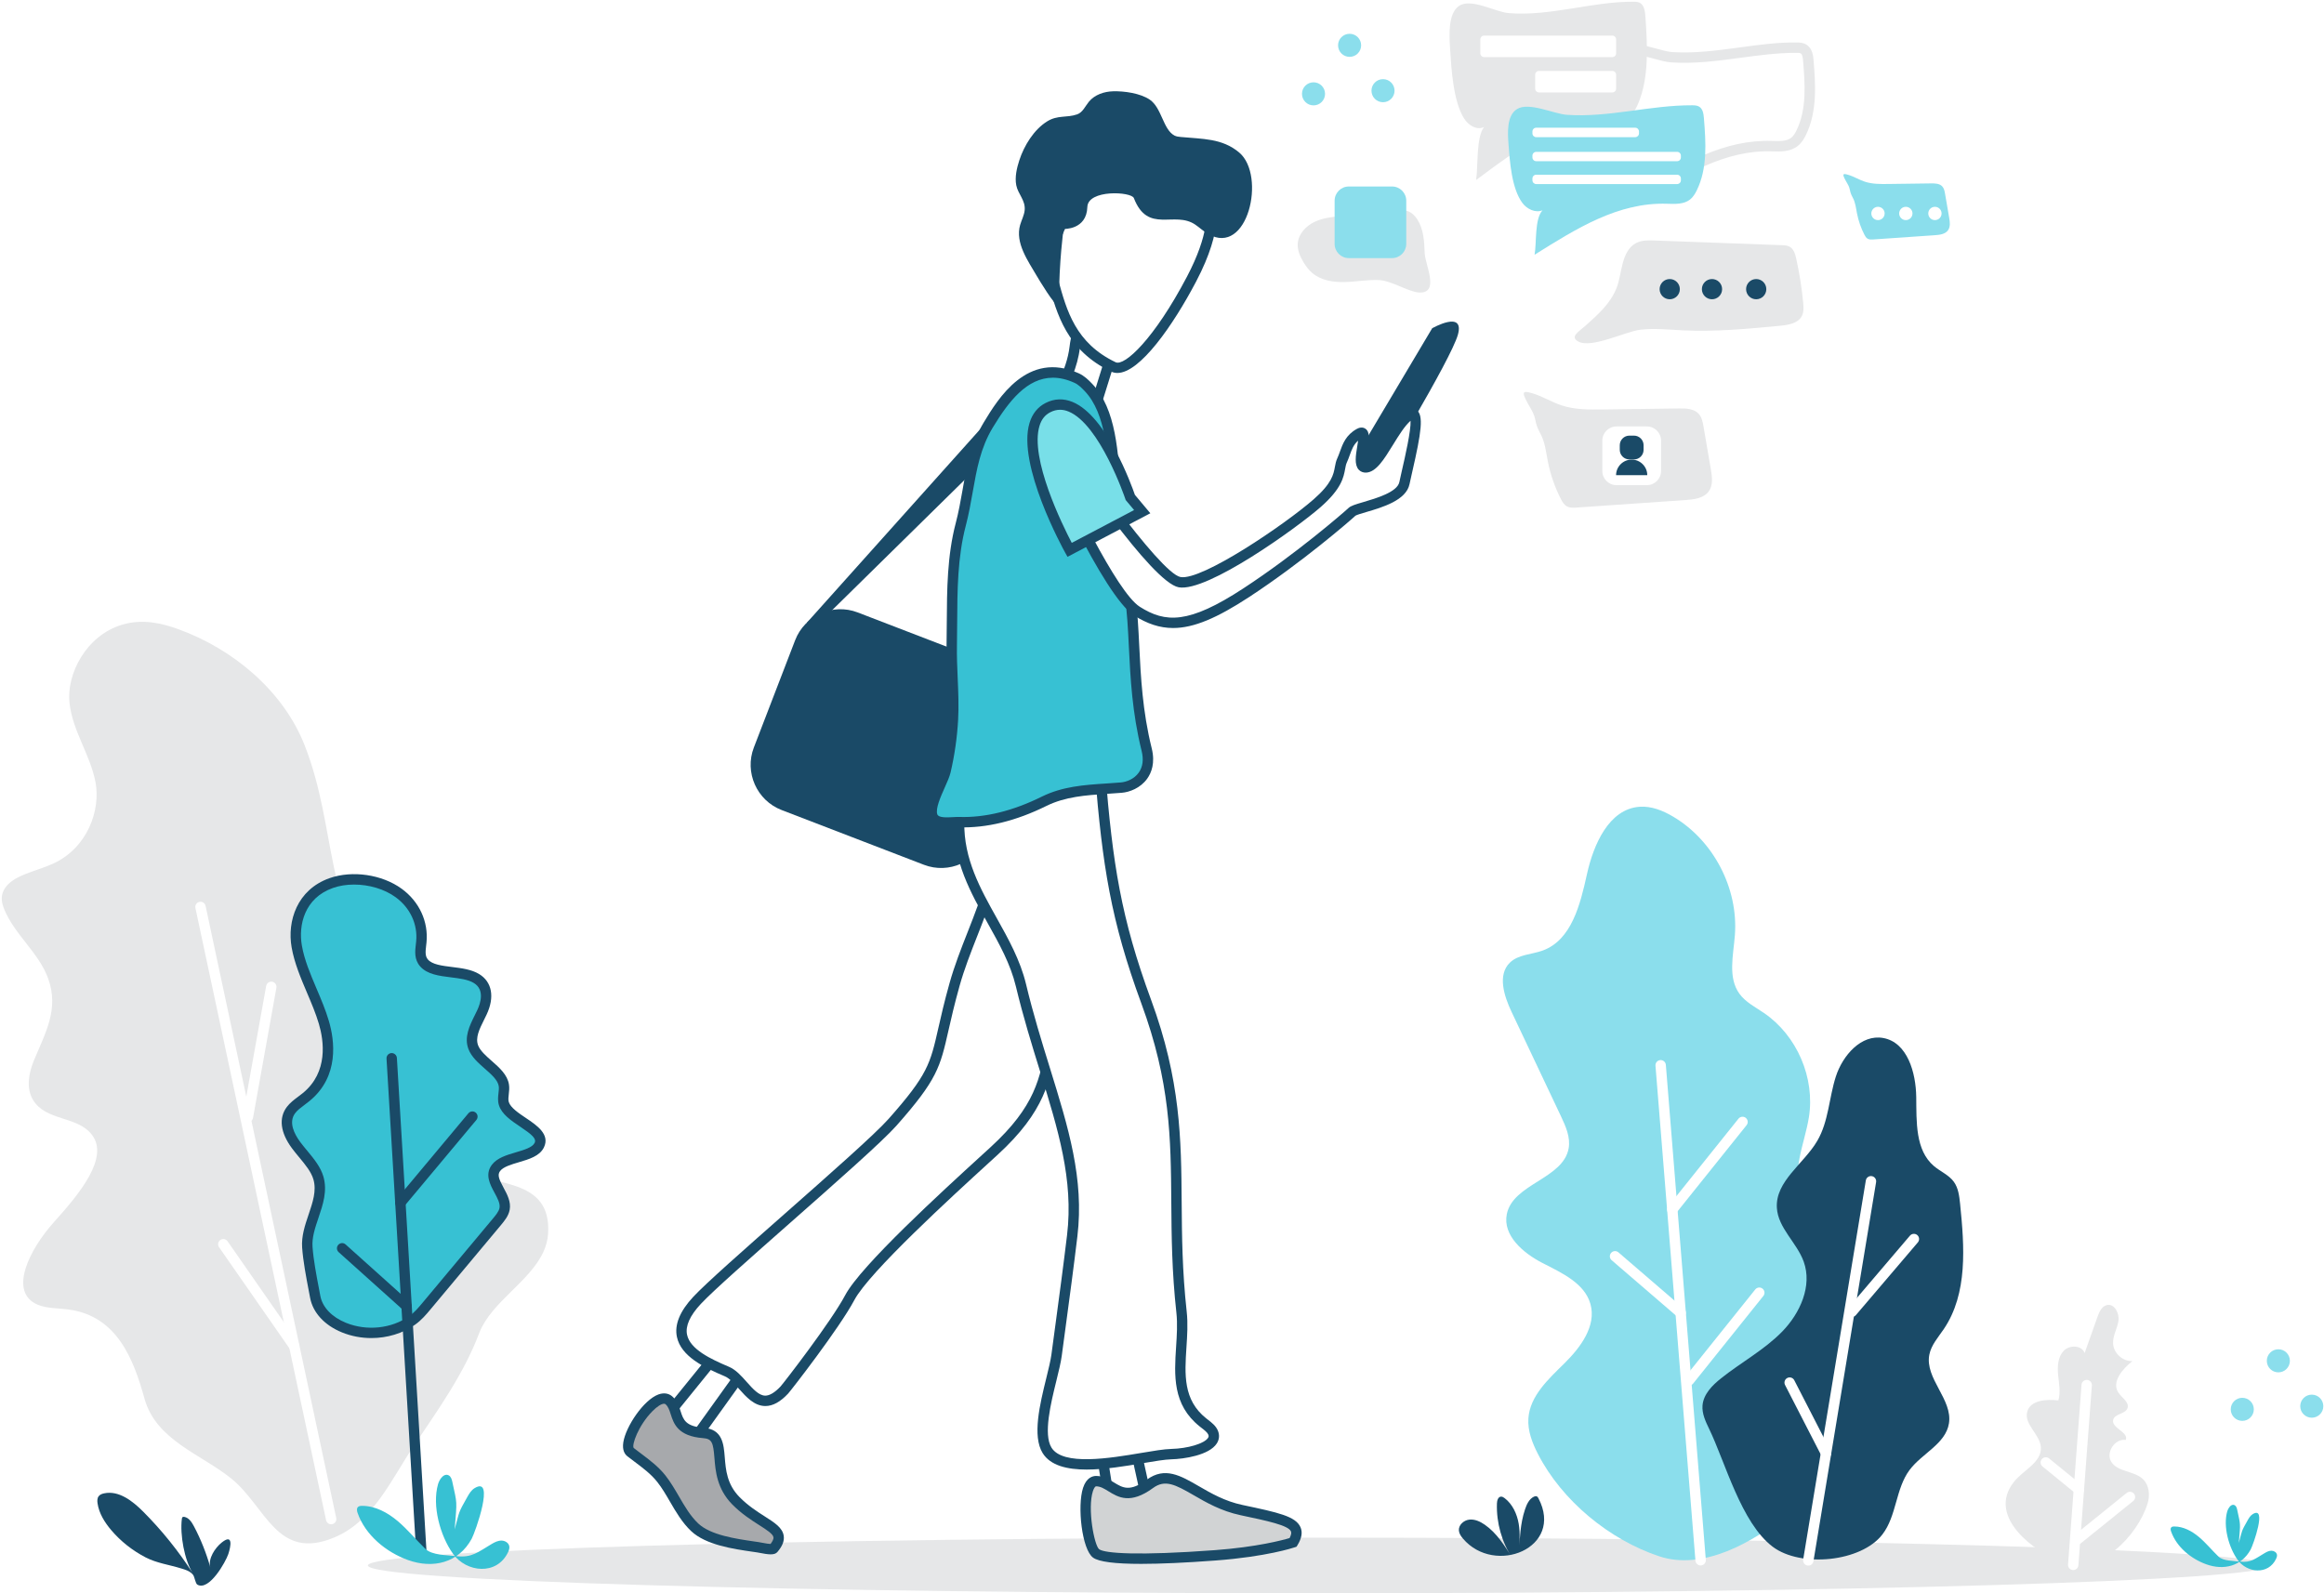 <svg width="1257" height="862" viewBox="0 0 1257 862" fill="none" xmlns="http://www.w3.org/2000/svg">
<rect x="0" y="0" width="1257" height="862" fill="#808080" stroke="none"/>
<g clip-path="url(#clip0_16_2682)">
<rect width="1257" height="862" fill="white"/>
<path d="M713.36 861.95C997.439 861.95 1227.73 855.212 1227.73 846.9C1227.73 838.588 997.439 831.85 713.36 831.85C429.281 831.85 198.99 838.588 198.99 846.9C198.99 855.212 429.281 861.95 713.36 861.95Z" fill="#E6E7E8"/>
<path d="M294.03 677C295.36 674.02 296.23 670.86 296.45 667.47C298.48 636.73 266.27 641.72 247.2 632.76C229.39 624.39 228.64 604.98 227.37 587.86C225.68 564.94 224.15 548.71 208.36 530.39C174.65 491.27 182.6 448.54 164.74 403.11C153.2 373.76 126.02 351.01 96.19 340.29C87.35 337.11 77.06 334.71 66.22 337.91C46.51 343.72 35.93 364.77 37.58 380.16C39.23 395.54 48.75 408.07 51.64 423.07C54.53 438.07 47.48 458.75 28.48 467.33C18.95 471.63 6.09 473.56 2 481.66C0.17 485.28 1.04 488.86 2.32 491.97C7.98 505.77 21.11 515.49 26.1 529.52C31.98 546.06 24.56 558.66 18.31 573.78C15.51 580.57 14.07 588.7 17.84 595.01C24.8 606.64 41.78 603.54 49.74 613.93C59.21 626.3 42.9 645.91 29.32 660.99C15.74 676.07 4.44 698.96 20.28 705.79C25.21 707.92 31.67 707.67 37.46 708.49C63.48 712.15 72.33 735.63 78.15 756.63C84.43 779.27 108.8 786.64 125.27 800.03C143.84 815.12 149.77 844.72 180.79 831.76C202.03 822.89 211.69 800.27 223.72 782.33C236.9 762.67 250.93 743.24 259.3 720.91C265.82 704.31 286.8 693.21 294.03 677Z" fill="#E6E7E8"/>
<path d="M172.23 637.35C170.36 630.84 164.51 625.39 160.16 619.53C155.82 613.68 152.99 606.35 157.38 600.52C159.43 597.81 162.79 595.78 165.62 593.46C178.54 582.87 179.26 566.96 175.17 553.1C171.08 539.24 162.95 526.05 160.49 511.98C158.22 498.95 162.92 483.46 179.12 477.72C191.01 473.51 206.21 476.25 215.58 483.05C224.95 489.86 228.84 500 227.87 509.62C227.48 513.47 226.49 517.68 229.35 520.93C234.99 527.36 249.69 524.45 257.71 529.35C264.57 533.54 263.57 541.42 260.68 547.6C257.79 553.77 253.57 560.24 255.97 566.53C258.94 574.29 271.26 579.14 272.5 587.15C273.01 590.43 271.51 593.8 272.5 597.02C275.27 606.09 295.95 610.81 291.63 619.56C288.28 626.35 272.95 625.52 268.22 631.86C263.19 638.59 274.3 646.37 272.91 653.97C272.44 656.56 270.53 658.87 268.67 661.1C256 676.27 243.32 691.43 230.65 706.6C228.36 709.34 226.03 712.12 222.87 714.35C203.41 728.1 173.78 719.25 170.47 701.59C168.89 693.18 166.82 683.25 166.2 674.74C165.31 662.12 175.82 649.86 172.23 637.35Z" fill="#37C1D3"/>
<path fill-rule="evenodd" clip-rule="evenodd" d="M185.03 720.84C190.06 722.88 195.48 723.88 200.87 723.88C209.35 723.88 217.77 721.41 224.5 716.64C227.98 714.18 230.55 711.11 232.81 708.4L270.83 662.9L270.889 662.829C272.855 660.467 275.076 657.797 275.68 654.47C276.467 650.145 274.295 646.118 272.38 642.568L272.36 642.53C269.91 637.99 268.92 635.62 270.48 633.54C272.186 631.256 276.479 629.986 280.63 628.759L280.66 628.75L280.661 628.75C286.181 627.12 291.87 625.44 294.16 620.81C297.67 613.71 290.37 608.8 284.5 604.86C280.58 602.23 276.13 599.24 275.2 596.2C274.833 595 274.997 593.584 275.185 591.961L275.19 591.92L275.196 591.866C275.375 590.309 275.577 588.549 275.29 586.72C274.46 581.42 270.14 577.62 265.95 573.94L265.913 573.908C262.865 571.228 259.725 568.468 258.6 565.53C257.01 561.37 259.33 556.69 261.8 551.74C262.29 550.76 262.77 549.78 263.23 548.81C267.64 539.38 266.13 531.21 259.18 526.97C255.045 524.443 249.712 523.782 244.558 523.142L244.54 523.14L244.529 523.139C239.033 522.459 233.848 521.818 231.47 519.1C229.93 517.34 230.07 515.05 230.5 511.49L230.68 509.92C231.81 498.62 226.79 487.73 217.24 480.79C206.6 473.06 190.54 470.72 178.2 475.09C160.63 481.31 155.26 498.35 157.73 512.48C159.22 520.99 162.7 529.19 166.07 537.11C168.41 542.6 170.82 548.28 172.48 553.91C175.18 563.02 177.63 580 163.85 591.3C163.162 591.866 162.436 592.409 161.705 592.956C161.597 593.037 161.488 593.119 161.38 593.2L161.263 593.288C159.079 594.931 156.82 596.629 155.16 598.83C150.65 604.8 151.63 612.74 157.92 621.21C159.14 622.85 160.47 624.47 161.81 626.08L161.821 626.093C165.177 630.138 168.351 633.965 169.54 638.12C171.268 644.162 169.166 650.383 166.939 656.974L166.93 657C164.98 662.76 162.97 668.71 163.42 674.94C163.96 682.35 165.57 690.81 167 698.27L167.73 702.1C169.24 710.16 175.55 716.99 185.03 720.84ZM180.07 480.38C183.58 479.14 187.5 478.54 191.51 478.54C199.53 478.54 207.88 480.93 213.94 485.35C221.86 491.1 226.02 500.07 225.09 509.36L224.92 510.83L224.915 510.875C224.486 514.527 223.953 519.055 227.25 522.81C231.05 527.14 237.56 527.95 243.86 528.73C248.43 529.29 253.16 529.88 256.27 531.78C262.19 535.4 259.99 542.52 258.16 546.44C257.73 547.37 257.26 548.31 256.79 549.25L256.787 549.256C254.028 554.804 250.901 561.092 253.38 567.56C255.007 571.792 258.685 575.027 262.249 578.161L262.27 578.18C265.86 581.33 269.25 584.31 269.76 587.6C269.93 588.69 269.79 589.95 269.63 591.28C269.4 593.27 269.14 595.52 269.85 597.86C271.37 602.81 276.46 606.23 281.39 609.54C287.8 613.85 290.3 616.02 289.15 618.33C287.96 620.76 283.46 622.09 279.11 623.37L279.109 623.37C274.059 624.86 268.84 626.4 266.01 630.19C262.13 635.37 265.08 640.83 267.45 645.21L267.455 645.219C269.083 648.236 270.62 651.082 270.18 653.47C269.84 655.369 268.092 657.457 266.553 659.297L266.55 659.3L228.53 704.8L228.493 704.845C226.354 707.401 224.153 710.032 221.28 712.06C211.77 718.78 198.37 720.19 187.15 715.64C179.47 712.53 174.41 707.22 173.26 701.07L172.53 697.22L172.464 696.873C171.09 689.649 169.542 681.508 169.04 674.54C168.67 669.44 170.41 664.28 172.26 658.81L172.263 658.8C174.672 651.673 177.159 644.316 174.94 636.58C173.433 631.3 169.735 626.838 166.161 622.526L166.14 622.5C164.86 620.97 163.59 619.43 162.43 617.87C159.12 613.42 155.96 607.1 159.64 602.22C160.839 600.611 162.728 599.202 164.736 597.703L164.74 597.7C165.65 597.02 166.55 596.34 167.41 595.64C183.7 582.29 180.95 562.76 177.87 552.31C176.12 546.37 173.64 540.54 171.24 534.9L171.205 534.817C167.828 526.868 164.635 519.353 163.27 511.5C161.36 500.57 164.61 485.85 180.07 480.38Z" fill="#1A4A67"/>
<path d="M227.95 843.49C226.48 843.49 225.24 842.34 225.15 840.85L209.06 572.68C208.97 571.13 210.15 569.8 211.7 569.71C213.19 569.61 214.58 570.79 214.67 572.35L230.76 840.52C230.85 842.07 229.67 843.4 228.12 843.49C228.06 843.49 228.01 843.49 227.95 843.49Z" fill="#1A4A67"/>
<path d="M216.55 653.49C215.91 653.49 215.27 653.28 214.75 652.84C213.56 651.84 213.4 650.07 214.4 648.88L253.35 602.27C254.35 601.08 256.13 600.92 257.31 601.92C258.5 602.92 258.66 604.69 257.66 605.88L218.71 652.49C218.15 653.14 217.35 653.49 216.55 653.49Z" fill="#1A4A67"/>
<path d="M219.91 709.41C219.24 709.41 218.57 709.17 218.03 708.69L183.18 677.41C182.02 676.37 181.93 674.6 182.96 673.44C184 672.28 185.78 672.19 186.93 673.23L221.78 704.51C222.94 705.55 223.03 707.32 222 708.48C221.44 709.09 220.68 709.41 219.91 709.41Z" fill="#1A4A67"/>
<path d="M179.11 824.62C177.81 824.62 176.65 823.72 176.37 822.4L105.7 491.24C105.37 489.72 106.34 488.23 107.86 487.9C109.38 487.57 110.87 488.54 111.19 490.06L181.86 821.22C182.19 822.74 181.22 824.23 179.7 824.56C179.5 824.6 179.31 824.62 179.11 824.62Z" fill="white"/>
<path d="M134.1 607.06C133.94 607.06 133.77 607.05 133.6 607.02C132.07 606.75 131.06 605.29 131.33 603.76L143.97 533.37C144.25 531.84 145.71 530.83 147.23 531.1C148.76 531.37 149.77 532.83 149.5 534.36L136.86 604.75C136.61 606.11 135.43 607.06 134.1 607.06Z" fill="white"/>
<path d="M159.16 731.1C158.27 731.1 157.4 730.68 156.85 729.89L118.48 674.73C117.59 673.46 117.91 671.7 119.18 670.82C120.46 669.93 122.21 670.25 123.09 671.52L161.46 726.68C162.35 727.95 162.03 729.71 160.76 730.59C160.27 730.94 159.71 731.1 159.16 731.1Z" fill="white"/>
<path d="M60.13 827.75C56.59 823.56 53.55 818.72 52.76 813.3C52.57 811.99 52.55 810.54 53.34 809.48C54.02 808.56 55.18 808.12 56.3 807.89C64.24 806.19 71.69 812.01 77.43 817.76C87.56 827.92 96.6 839.16 104.35 851.23C99.71 844.01 97.27 830.16 98.37 821.67C98.41 821.34 98.48 820.97 98.74 820.76C99.01 820.54 99.39 820.56 99.72 820.62C102.16 821.09 103.7 823.46 104.87 825.66C108.49 832.46 111.65 840.32 113.75 847.95C112.43 843.16 116.34 837.39 119.88 834.53C126.22 829.43 124.87 836.55 123.49 840.73C122.14 844.83 113.18 860.89 106.79 857.3C105.62 856.64 105.33 853.06 104.37 851.9C102.7 849.9 100.37 849.24 97.97 848.5C91.53 846.5 84.82 845.67 78.75 842.53C71.68 838.85 65.28 833.84 60.13 827.75Z" fill="#1A4A67"/>
<path d="M241.55 797.84C241.93 797.85 242.31 797.95 242.7 798.16C243.92 798.82 244.37 800.32 244.66 801.68C247.31 814.11 247.24 811.06 245.92 827.37C248.7 817.19 247.6 818.97 252.8 809.78C253.81 807.99 254.93 806.16 256.68 805.09C268.03 798.14 257.04 828.93 255.12 832.46C248 845.56 234.15 848.8 220.71 843.98C208.92 839.75 197.66 830.57 193.44 818.56C193.06 817.48 192.78 816.12 193.59 815.3C194.15 814.74 195.02 814.66 195.81 814.65C202.93 814.64 209.6 818.26 215.05 822.84C220.49 827.43 225 833.01 230.12 837.95C233.75 841.45 241.76 841.25 246.76 841.85C255.27 842.88 258.63 839.58 266.02 835.23C267.63 834.28 269.39 833.42 271.26 833.44C273.13 833.46 275.11 834.63 275.46 836.47C275.67 837.56 275.29 838.68 274.81 839.69C268.76 852.47 252.27 850.75 245 840.55C238.07 830.82 233.6 814.62 236.92 802.95C237.6 800.59 239.46 797.79 241.55 797.84Z" fill="#37C1D3"/>
<path d="M831.84 786.59C828.77 780.61 826.22 774.06 826.67 767.35C827.49 755.16 837.58 746.01 846.28 737.43C854.98 728.85 863.53 717.25 860.24 705.48C857.08 694.17 844.75 688.65 834.31 683.28C823.86 677.92 812.7 668.37 815 656.86C818.3 640.37 845.5 637.8 848.45 621.24C849.52 615.25 846.84 609.29 844.24 603.78C835.35 584.99 826.46 566.2 817.57 547.41C813.5 538.81 809.85 527.42 816.66 520.78C821.25 516.31 828.46 516.41 834.47 514.21C850.07 508.49 854.75 489.23 858.33 473C861.91 456.78 870.25 437.65 886.82 436.45C893.2 435.99 899.44 438.52 904.95 441.78C926.8 454.71 940.28 480.59 938.36 505.91C937.54 516.75 934.44 528.85 940.84 537.64C944.17 542.21 949.45 544.84 954.11 548.03C971.95 560.22 981.81 583.13 978.39 604.46C976.06 619.02 968.3 634.52 975.14 647.58C982.8 662.19 1004.73 664.68 1012 679.48C1017.99 691.66 1011.18 706.14 1003.32 717.21C995.46 728.28 985.95 739.77 986.29 753.34C986.46 760.36 989.34 767.04 990.1 774.02C992.05 791.82 980.1 808.31 966.23 819.64C948.32 834.28 921.15 849.81 897.51 841.97C870.45 833 844.83 811.87 831.84 786.59Z" fill="#8BDEEC"/>
<path d="M919.83 846.89C918.38 846.89 917.15 845.78 917.03 844.31L895.41 576.53C895.29 574.98 896.44 573.63 897.99 573.5C899.55 573.39 900.9 574.53 901.02 576.07L922.64 843.85C922.76 845.4 921.61 846.75 920.06 846.88C919.99 846.89 919.91 846.89 919.83 846.89Z" fill="white"/>
<path d="M904.52 657.17C903.9 657.17 903.28 656.97 902.76 656.55C901.55 655.58 901.35 653.81 902.32 652.6L940.3 605.2C941.27 603.99 943.05 603.79 944.25 604.76C945.46 605.73 945.66 607.5 944.69 608.71L906.71 656.11C906.16 656.81 905.34 657.17 904.52 657.17Z" fill="white"/>
<path d="M913.59 749.56C912.97 749.56 912.35 749.36 911.83 748.94C910.62 747.97 910.42 746.2 911.39 744.99L949.37 697.59C950.34 696.38 952.12 696.18 953.32 697.15C954.53 698.12 954.73 699.89 953.76 701.1L915.78 748.5C915.23 749.2 914.41 749.56 913.59 749.56Z" fill="white"/>
<path d="M909.03 713C908.38 713 907.73 712.78 907.2 712.32L871.71 681.77C870.53 680.76 870.4 678.98 871.41 677.81C872.42 676.63 874.19 676.5 875.37 677.51L910.86 708.06C912.04 709.07 912.17 710.85 911.16 712.02C910.6 712.67 909.82 713 909.03 713Z" fill="white"/>
<path d="M924.36 772.84C922.46 768.9 920.51 764.73 920.85 760.37C921.33 754.28 926.1 749.47 930.88 745.66C941.75 736.99 954.26 730.31 963.97 720.35C973.68 710.39 980.3 695.63 975.59 682.55C971.88 672.25 961.74 664.4 961.07 653.47C960.17 639 975.69 629.63 982.98 617.1C989.05 606.67 989.27 593.94 992.95 582.45C996.63 570.96 1006.73 559.39 1018.6 561.55C1031.66 563.92 1036.29 580.25 1036.45 593.53C1036.61 606.81 1035.89 622.23 1046.01 630.82C1049.51 633.79 1054.07 635.62 1056.78 639.33C1059.24 642.71 1059.74 647.09 1060.17 651.25C1062.53 674.41 1064.39 699.74 1051.35 719.02C1048.37 723.43 1044.58 727.59 1043.54 732.82C1040.98 745.75 1056.23 757.05 1054.14 770.07C1052.36 781.11 1039.58 786.26 1032.87 795.21C1025.25 805.37 1025.9 820.02 1018.17 830.09C1006.65 845.1 973.94 848.16 958.84 836.79C941.74 823.89 933.25 791.23 924.36 772.84Z" fill="#1A4A67"/>
<path d="M978.08 846.97C977.93 846.97 977.77 846.96 977.62 846.93C976.09 846.68 975.05 845.23 975.3 843.7L1009.19 638.59C1009.44 637.05 1010.91 636.02 1012.42 636.28C1013.95 636.53 1014.99 637.98 1014.74 639.51L980.85 844.62C980.63 846 979.43 846.97 978.08 846.97Z" fill="white"/>
<path d="M1001.68 712.44C1001.03 712.44 1000.38 712.22 999.86 711.77C998.68 710.76 998.54 708.99 999.54 707.81L1033.05 668.48C1034.06 667.3 1035.84 667.16 1037.01 668.16C1038.19 669.17 1038.33 670.94 1037.33 672.12L1003.82 711.45C1003.26 712.11 1002.47 712.44 1001.68 712.44Z" fill="white"/>
<path d="M987.65 789.05C986.63 789.05 985.64 788.49 985.15 787.52L965.49 749.26C964.78 747.88 965.33 746.19 966.7 745.48C968.08 744.77 969.78 745.31 970.48 746.69L990.14 784.95C990.85 786.33 990.3 788.02 988.93 788.73C988.52 788.95 988.08 789.05 987.65 789.05Z" fill="white"/>
<path d="M1089.2 801.79C1094.28 795.3 1104.4 791.17 1103.86 782.95C1103.4 775.97 1094.75 770.66 1096.45 763.87C1098.05 757.48 1106.78 756.84 1113.33 757.61C1114.62 753.19 1113.65 748.49 1113.2 743.91C1112.75 739.33 1113.01 734.23 1116.14 730.85C1119.27 727.47 1126.07 727.65 1127.53 732.01C1129.85 725.46 1132.17 718.92 1134.5 712.37C1135.45 709.68 1136.84 706.6 1139.63 706.02C1143.7 705.17 1146.45 710.53 1145.81 714.64C1145.17 718.75 1142.76 722.56 1142.91 726.72C1143.1 732 1148.13 736.6 1153.41 736.33C1147.98 740.56 1141.98 747.63 1145.77 753.37C1147.68 756.26 1151.94 758.66 1150.68 761.88C1149.43 765.09 1143.66 764.8 1142.95 768.18C1141.99 772.68 1151.56 774.77 1149.76 779.01C1143.86 778.08 1138.76 785.91 1142 790.93C1145.56 796.45 1154.29 795.63 1159.05 800.17C1162.46 803.43 1162.99 808.85 1161.59 813.35C1156.09 831.05 1135.39 852.32 1115.97 845.37C1100.52 839.83 1074.42 820.64 1089.2 801.79Z" fill="#E6E7E8"/>
<path d="M1121.36 849.39C1121.29 849.39 1121.22 849.39 1121.15 849.38C1119.6 849.26 1118.44 847.91 1118.56 846.37L1125.85 749.1C1125.97 747.55 1127.36 746.4 1128.86 746.51C1130.41 746.63 1131.57 747.98 1131.45 749.52L1124.16 846.79C1124.05 848.27 1122.81 849.39 1121.36 849.39Z" fill="white"/>
<path d="M1124.41 808.56C1123.78 808.56 1123.15 808.35 1122.64 807.93L1104.75 793.35C1103.55 792.37 1103.37 790.6 1104.35 789.4C1105.33 788.19 1107.11 788.02 1108.3 789L1126.19 803.58C1127.39 804.56 1127.57 806.33 1126.59 807.53C1126.04 808.2 1125.22 808.56 1124.41 808.56Z" fill="white"/>
<path d="M1123.78 835.48C1122.96 835.48 1122.15 835.12 1121.59 834.44C1120.62 833.23 1120.81 831.46 1122.01 830.49L1150.27 807.67C1151.48 806.7 1153.25 806.88 1154.23 808.09C1155.2 809.3 1155.01 811.07 1153.81 812.04L1125.55 834.86C1125.03 835.27 1124.4 835.48 1123.78 835.48Z" fill="white"/>
<path d="M821.35 840.54C822.16 832.28 822.14 824.62 824.85 816.56C825.76 813.84 827.06 810.94 829.64 809.7C830.13 809.46 830.71 809.3 831.2 809.52C831.63 809.71 831.9 810.14 832.12 810.57C846.16 837.47 808.48 852.6 791.29 832.37C790.23 831.12 789.23 829.69 789.08 828.05C788.81 825.05 791.67 822.46 794.66 822.11C797.65 821.76 800.58 823.12 803.05 824.83C809.59 829.36 813.94 836.34 818.1 843.11C812.3 834.39 809.31 823.84 809.66 813.38C809.71 811.81 810.24 809.8 811.81 809.67C812.56 809.61 813.25 810.04 813.85 810.5C818.13 813.79 820.54 819.06 821.44 824.39C822.33 829.71 821.86 835.16 821.35 840.54Z" fill="#1A4A67"/>
<path d="M1207.89 814.09C1208.15 814.1 1208.42 814.16 1208.69 814.31C1209.54 814.77 1209.85 815.82 1210.05 816.77C1211.9 825.45 1211.85 823.32 1210.93 834.7C1212.87 827.59 1212.1 828.84 1215.73 822.42C1216.43 821.17 1217.22 819.89 1218.44 819.14C1226.36 814.29 1218.69 835.77 1217.35 838.24C1212.38 847.38 1202.71 849.65 1193.34 846.28C1185.11 843.33 1177.25 836.92 1174.31 828.54C1174.04 827.78 1173.85 826.84 1174.42 826.26C1174.81 825.87 1175.42 825.81 1175.97 825.81C1180.94 825.8 1185.6 828.33 1189.39 831.53C1193.19 834.73 1196.33 838.63 1199.91 842.08C1202.44 844.52 1208.03 844.38 1211.52 844.8C1217.46 845.52 1219.8 843.21 1224.96 840.18C1226.08 839.52 1227.31 838.91 1228.62 838.93C1229.92 838.94 1231.3 839.76 1231.55 841.04C1231.7 841.8 1231.43 842.58 1231.1 843.28C1226.88 852.2 1215.37 851 1210.3 843.88C1205.46 837.09 1202.35 825.78 1204.66 817.64C1205.13 816.01 1206.43 814.06 1207.89 814.09Z" fill="#37C1D3"/>
<path d="M1250.39 766.97C1253.84 766.97 1256.63 764.176 1256.63 760.73C1256.63 757.284 1253.84 754.49 1250.39 754.49C1246.94 754.49 1244.15 757.284 1244.15 760.73C1244.15 764.176 1246.94 766.97 1250.39 766.97Z" fill="#8BDEEC"/>
<path d="M1232.31 742.43C1235.76 742.43 1238.55 739.636 1238.55 736.19C1238.55 732.744 1235.76 729.95 1232.31 729.95C1228.86 729.95 1226.07 732.744 1226.07 736.19C1226.07 739.636 1228.86 742.43 1232.31 742.43Z" fill="#8BDEEC"/>
<path d="M1212.8 768.68C1216.25 768.68 1219.04 765.886 1219.04 762.44C1219.04 758.994 1216.25 756.2 1212.8 756.2C1209.35 756.2 1206.56 758.994 1206.56 762.44C1206.56 765.886 1209.35 768.68 1212.8 768.68Z" fill="#8BDEEC"/>
<path d="M436.32 336.98L551.22 208.68L534.98 246.59L443.08 336.98H436.32Z" fill="#1A4A67"/>
<path d="M499.73 467.84L422.76 438.22C409.33 433.05 402.57 417.83 407.74 404.4L430.08 346.34C435.25 332.91 450.47 326.15 463.9 331.32L540.87 360.94C554.3 366.11 561.06 381.33 555.89 394.76L533.55 452.82C528.37 466.25 513.16 473.01 499.73 467.84Z" fill="#1A4A67"/>
<path d="M729.25 253.91L774.63 177.59C774.63 177.59 792.33 167.5 788.54 181.08C784.75 194.66 744.7 260.48 744.7 260.48L729.25 253.91Z" fill="#1A4A67"/>
<path d="M600.91 192.79L587.39 236.21L549.56 240.76C549.56 240.76 577.97 215.7 581.3 187.81C584.63 159.92 600.91 192.79 600.91 192.79Z" fill="white"/>
<path fill-rule="evenodd" clip-rule="evenodd" d="M547.7 238.66L540.94 244.63L589.53 238.79L603.93 192.55L603.43 191.54C600.59 185.81 593.14 172.6 585.95 173.87C580.63 174.79 579.16 182.08 578.51 187.49C575.397 213.566 548.779 237.682 547.73 238.633C547.714 238.647 547.704 238.656 547.7 238.66ZM586.9 179.41C586.94 179.4 586.99 179.4 587.03 179.4C588.84 179.4 593.86 185.25 597.88 193.04L585.24 233.64L557.42 236.99C566.17 227.78 581.61 208.9 584.09 188.15C585.05 180.09 586.88 179.41 586.9 179.41Z" fill="#1A4A67"/>
<path d="M654.54 110.52C654.54 110.52 659.53 122.37 644.47 151C629.42 179.63 610.93 202.66 602.21 198.49C578.09 186.97 573.73 166.76 568.82 149.11C562.81 127.47 595.94 86.81 595.94 86.81L618.97 81.02L654.54 110.52Z" fill="white"/>
<path fill-rule="evenodd" clip-rule="evenodd" d="M601 201.03C602.06 201.53 603.19 201.77 604.36 201.77C616.53 201.77 634.47 176.07 646.96 152.3C662.45 122.83 657.35 109.95 657.13 109.42L656.86 108.79L619.68 77.94L594.36 84.31L593.77 85.03C592.38 86.74 559.79 127.09 566.12 149.86L566.9 152.7C571.64 169.99 577.01 189.57 601 201.03ZM571.54 148.37C566.4 129.87 593.26 94.77 597.56 89.31L618.29 84.11L652.1 112.15C652.7 114.75 654.26 126.36 641.99 149.7C624.26 183.44 608.23 198.25 603.43 195.97C581.76 185.62 576.96 168.14 572.33 151.23L571.54 148.37Z" fill="#1A4A67"/>
<path d="M575.24 123.86C575.24 123.86 572.8 141.48 572.77 162.78C572.77 163.58 572.7 164.24 572.19 164.85C570.93 166.34 561.44 150.44 560.73 149.21C556.07 141.19 548.95 131.39 551.77 121.68C552.56 118.97 553.98 116.42 554.23 113.62C554.69 108.34 550.62 104.99 549.68 100.25C548.8 95.85 549.98 90.83 551.34 86.67C553.93 78.77 559.19 70.12 566.41 65.65C572.1 62.13 576.92 63.85 582.61 61.87C585.61 60.83 586.96 57.45 588.98 55C592.09 51.24 597.15 49.52 602.03 49.39C608.05 49.22 616.74 50.42 621.87 53.9C628.4 58.33 629.05 70.04 635.22 73.31C636.28 73.87 637.5 74 638.69 74.11C650.2 75.23 661.12 74.71 670.34 82.59C684.9 95.03 674.92 139.03 653.44 126.58C650.98 125.15 648.89 123.17 646.54 121.56C635.24 113.79 620.89 126.81 613.28 107.16C611.92 103.65 588.43 102.4 588.12 111.99C587.73 124.51 575.24 123.86 575.24 123.86Z" fill="#1A4A67"/>
<path d="M409.92 730.69L375.64 778.5L358.48 768.68L397.21 720.92C397.21 720.93 407.35 724.94 409.92 730.69Z" fill="white"/>
<path fill-rule="evenodd" clip-rule="evenodd" d="M354.21 769.48L376.44 782.2L413.15 731.01L412.49 729.54C409.54 722.93 399.4 718.76 398.25 718.31L396.33 717.55L354.21 769.48ZM374.83 774.81L362.74 767.89L398.03 724.37C400.68 725.66 404.63 727.96 406.57 730.54L374.83 774.81Z" fill="#1A4A67"/>
<path d="M418.39 837.73C417.53 838.75 410.94 837.2 409.94 837.05C399.62 835.52 383.68 833.69 375.79 826.29C368.11 819.08 364.19 808.2 357.72 799.97C353.16 794.18 346.81 790.08 341.04 785.56C334.68 780.57 354.12 750.98 361.76 757.52C367.95 762.82 362.68 773.85 380.45 775.2C395.67 776.36 382.64 796.24 398.01 811.86C411.6 825.68 427.76 826.6 418.39 837.73Z" fill="#A7A9AC"/>
<path fill-rule="evenodd" clip-rule="evenodd" d="M410.33 839.99C413.18 840.55 415.29 840.89 416.88 840.89C418.61 840.89 419.74 840.49 420.52 839.57C423.24 836.35 424.31 833.57 423.89 830.83C423.22 826.47 419.01 823.78 413.67 820.38L413.654 820.37C409.617 817.792 404.594 814.584 400.01 809.93C393.173 802.983 392.551 795.187 392.001 788.299L392 788.29L391.999 788.276C391.429 781.219 390.783 773.219 380.66 772.44C370.774 771.68 369.601 768.043 368.112 763.426L368.11 763.42C367.26 760.75 366.28 757.73 363.59 755.42C361.6 753.71 358.95 753.35 356.11 754.39C348.11 757.35 338.48 771.7 337.14 780.26C336.47 784.56 337.95 786.74 339.31 787.8C340.6 788.81 341.93 789.81 343.25 790.8L343.326 790.857C347.888 794.286 352.208 797.533 355.51 801.73C358.043 804.931 360.148 808.549 362.38 812.386L362.4 812.42C365.66 818.02 369.04 823.81 373.87 828.35C381.84 835.83 396.53 837.96 407.26 839.51L409.53 839.84C409.628 839.853 409.782 839.883 409.979 839.922C410.084 839.943 410.202 839.966 410.33 839.99ZM352.88 763.45C355.38 760.91 357.76 759.41 359.14 759.41C359.47 759.41 359.74 759.49 359.95 759.66C361.43 760.93 362.06 762.87 362.78 765.11L362.783 765.12C364.393 770.119 366.599 776.971 380.25 778.01C385.1 778.38 385.75 780.37 386.42 788.71C386.98 795.77 387.76 805.44 396.03 813.85C401.06 818.96 406.39 822.36 410.67 825.09C414.64 827.62 418.07 829.81 418.35 831.65C418.51 832.68 417.67 834.1 416.77 835.27C416.01 835.25 414.48 835.08 411.42 834.47C410.93 834.37 410.55 834.3 410.36 834.27L408.07 833.94L408.039 833.935C398.051 832.486 384.393 830.503 377.72 824.24C373.48 820.26 370.45 815.07 367.25 809.57C365.02 805.73 362.7 801.76 359.93 798.23C356.184 793.473 351.387 789.865 346.746 786.375L346.62 786.28C346.414 786.125 346.208 785.97 346.001 785.815C344.918 785.002 343.839 784.192 342.78 783.36C341.52 781.93 345.22 771.21 352.88 763.45Z" fill="#1A4A67"/>
<path d="M516.3 532.6C504.67 574.07 511.43 574.75 482.79 607.1C468.82 622.88 391.46 688.04 377.06 703.46C356.52 725.45 377.94 735.56 393.18 742C403.15 746.21 409.1 768.12 424.25 751.99C425.75 750.4 451.83 716.73 459.66 701.98C468.63 685.09 520.01 638.89 537.72 622.65C579.88 584 558.57 565.43 584.37 514.83C594.19 495.56 592.01 475.05 594.92 452.89C596.7 439.33 576.01 375.86 547.23 387.08C529.32 394.07 536.16 430.4 536.92 444.73C537.45 454.64 538.88 465.57 536.42 475.16C531.37 494.84 521.8 513.01 516.3 532.6Z" fill="white"/>
<path fill-rule="evenodd" clip-rule="evenodd" d="M413.83 760.65H413.98C418.01 760.65 422.03 758.44 426.27 753.92C427.77 752.32 454.06 718.47 462.11 703.3C470.153 688.152 515.486 646.748 534.902 629.014L534.95 628.97L539.6 624.72C565.22 601.24 568.15 584.4 571.54 564.9L571.549 564.848C573.877 551.51 576.514 536.403 586.86 516.1C594.076 501.958 595.029 487.466 596.038 472.115L596.04 472.09C596.44 465.96 596.86 459.64 597.7 453.25C599.11 442.5 587.78 403.4 569.04 388.7C561.72 382.95 553.81 381.49 546.2 384.46C529.055 391.148 531.699 418.765 533.449 437.045L533.45 437.06C533.74 440.06 533.99 442.72 534.11 444.88C534.21 446.68 534.33 448.51 534.46 450.36L534.461 450.369C535.02 458.566 535.599 467.043 533.69 474.47C531.08 484.62 527.16 494.62 523.36 504.28C519.86 513.18 516.24 522.39 513.59 531.85C510.722 542.061 508.953 549.887 507.534 556.164L507.53 556.18L507.53 556.181C503.15 575.52 501.83 581.351 480.68 605.24C473.39 613.48 448.32 635.59 424.07 656.97C402.36 676.11 381.86 694.2 375 701.54C367.71 709.35 364.72 716.67 366.13 723.28C368.36 733.76 380.7 739.78 392.08 744.59C394.64 745.67 397.22 748.57 399.71 751.37L399.743 751.407C403.575 755.708 407.907 760.57 413.83 760.65ZM513.02 557.41C514.43 551.19 516.19 543.45 519.01 533.36C521.565 524.233 525.109 515.215 528.54 506.482L528.6 506.33C532.46 496.51 536.45 486.35 539.14 475.86C541.27 467.55 540.66 458.61 540.07 449.97L540.045 449.594C539.934 447.902 539.823 446.228 539.73 444.58C539.61 442.36 539.35 439.61 539.05 436.53L539.048 436.511C537.558 420.919 535.065 394.838 548.25 389.7C554.08 387.42 559.75 388.55 565.58 393.12C582.71 406.56 593.26 443.95 592.13 452.52C591.268 459.033 590.847 465.398 590.441 471.558L590.43 471.72L590.427 471.762C589.458 486.516 588.544 500.442 581.86 513.55C571.11 534.63 568.4 550.2 566.01 563.94C562.66 583.19 560.01 598.39 535.81 620.58L531.17 624.82L531.014 624.962C509.695 644.437 465.639 684.679 457.16 700.66C449.5 715.1 423.73 748.38 422.18 750.07C419.06 753.39 416.19 755.06 413.89 755.03C410.443 754.98 407.284 751.436 403.928 747.672L403.89 747.63C400.99 744.36 397.98 740.98 394.26 739.41C384.19 735.15 373.29 729.94 371.62 722.1C370.61 717.39 373.13 711.76 379.1 705.37C385.777 698.233 406.174 680.244 427.764 661.203L427.79 661.18C452.17 639.68 477.37 617.45 484.89 608.96C507 583.99 508.52 577.29 513.02 557.41Z" fill="#1A4A67"/>
<path d="M607.19 751.91L620.2 811.1L600.86 817.48L590.95 754.91C590.96 754.92 601.01 749.91 607.19 751.91Z" fill="white"/>
<path fill-rule="evenodd" clip-rule="evenodd" d="M587.86 753.32L598.61 821.19L623.5 812.98L609.59 749.73L608.06 749.23C600.99 746.96 590.84 751.83 589.71 752.4L587.86 753.32ZM603.12 813.78L594.07 756.6C596.93 755.43 601.46 753.96 604.84 754.29L616.92 809.23L603.12 813.78Z" fill="#1A4A67"/>
<path d="M699.4 834.43C699.4 834.43 684.93 839.37 657.19 841.43C629.45 843.49 598.49 844.52 592.87 840.4C587.24 836.28 583.62 801.29 592.87 801.29C602.12 801.29 605.71 814.67 622.02 802.73C635.99 792.5 647.15 811.79 671.47 816.93C695.79 822.07 705.64 824.13 699.4 834.43Z" fill="#D1D3D4"/>
<path fill-rule="evenodd" clip-rule="evenodd" d="M591.21 842.66C594.29 844.91 603.01 846.04 617.26 846.04C627.69 846.04 641.09 845.44 657.39 844.22C685.044 842.169 699.568 837.324 700.291 837.083L700.3 837.08L701.27 836.75L701.8 835.88C704.08 832.13 704.61 828.97 703.42 826.24C700.833 820.277 691.283 818.255 672.109 814.195L672.04 814.18C662.486 812.163 655.034 807.844 648.452 804.028L648.42 804.01C638.56 798.29 630.04 793.36 620.35 800.46C611.08 807.25 607.28 804.92 602.47 801.97L602.454 801.96C599.788 800.322 596.772 798.47 592.87 798.47C591.01 798.47 587.63 799.31 585.8 804.92C582.58 814.79 585.17 838.24 591.21 842.66ZM591.15 806.65C591.66 805.09 592.34 804.09 592.87 804.09C595.188 804.09 597.197 805.328 599.515 806.757L599.52 806.76C604.79 810 611.35 814.02 623.67 804.99C630.11 800.28 635.62 803.08 645.6 808.87C652.21 812.71 660.44 817.48 671.04 819.72L671.164 819.746C685.515 822.784 696.834 825.179 698.26 828.48C698.6 829.27 698.35 830.48 697.5 832.08C693.82 833.18 679.97 836.92 656.98 838.63C615.62 841.69 597.6 840.38 594.52 838.13C591.89 836.19 588.05 816.1 591.15 806.65Z" fill="#1A4A67"/>
<path d="M656.11 774.96C655.18 772.79 652.74 771.17 650.62 769.48C631.25 754.04 641.36 730.6 639.08 709.91C631.97 645.45 644.21 607.74 619.97 541.89C603.47 497.08 599.02 467.51 595.03 417.73C593.64 400.45 627.87 378.12 601.76 383.06C589.39 385.4 577.18 384.94 564.85 382.78C558.36 381.64 564.98 379.53 558.36 381.64C535.81 388.84 519.03 429.21 518.75 444.76C518.12 479.62 544.88 502.5 552.19 532.99C565.03 586.54 585.21 624.42 579.94 668.48C577.36 690.07 574.36 711.6 571.48 733.15C569.8 745.72 559.29 773.26 566.34 784.64C576.02 800.26 619.15 787.02 633.56 786.67C644.39 786.4 659.27 782.33 656.11 774.96Z" fill="white"/>
<path fill-rule="evenodd" clip-rule="evenodd" d="M563.95 786.11C568.16 792.91 577.27 795.02 587.77 795.02C597.67 795.02 608.81 793.14 618.23 791.55C624.6 790.48 630.1 789.56 633.61 789.47C640.3 789.31 654.02 787.3 658.13 780.9C659.53 778.72 659.72 776.28 658.68 773.85C657.616 771.364 655.356 769.61 653.354 768.056L653.32 768.03L652.36 767.28C639.88 757.33 640.77 743.54 641.72 728.94C642.14 722.56 642.57 715.97 641.86 709.59C639.43 687.47 639.28 668.62 639.14 650.39L639.14 650.354C638.88 616.467 638.634 584.455 622.6 540.91C606.32 496.7 601.8 467.11 597.82 417.5C597.29 410.914 603.243 402.82 608.021 396.322L608.03 396.31C612.79 389.85 615.93 385.57 613.71 382.04C611.68 378.82 606.51 379.3 601.23 380.3C590.15 382.4 578.41 382.3 565.33 380.01C565.03 379.958 564.773 379.9 564.568 379.852C564.534 379.845 564.501 379.837 564.47 379.83V379.42L563.31 378.53C561.99 377.53 561.13 377.8 557.51 378.96C533.09 386.75 516.23 429.48 515.95 444.71C515.56 466.04 525.02 482.97 534.17 499.34C540.54 510.74 546.56 521.52 549.47 533.64C553.446 550.212 558.05 565.069 562.506 579.444L562.52 579.49L562.526 579.508C572.293 611.03 580.729 638.256 577.15 668.14C575.245 684.075 573.07 700.234 570.958 715.928L570.61 718.51L568.69 732.78C568.26 736.006 567.161 740.483 565.991 745.25L565.91 745.58L565.897 745.634C562.479 759.555 558.228 776.872 563.95 786.11ZM559.779 384.137C559.94 384.086 560.091 384.038 560.23 383.99C561.512 385.035 563.368 385.371 564.321 385.543L564.36 385.55C578.11 387.95 590.52 388.04 602.28 385.82C605.98 385.12 607.78 385.11 608.63 385.21C607.972 386.914 605.448 390.346 603.53 392.953L603.51 392.98C598.17 400.24 591.53 409.27 592.22 417.95C596.24 468.09 600.82 498.03 617.33 542.86C633.027 585.491 633.26 615.587 633.53 650.418L633.53 650.44C633.67 668.81 633.82 687.81 636.29 710.22C636.94 716.11 636.53 722.46 636.13 728.59C635.13 743.98 634.1 759.9 648.87 771.68L649.89 772.48C651.43 773.67 653.02 774.91 653.52 776.07C653.87 776.88 653.73 777.38 653.41 777.87C651.44 780.95 642.5 783.64 633.49 783.86C629.58 783.96 623.9 784.91 617.32 786.02L617.291 786.025C600.411 788.865 574.917 793.154 568.73 783.16C564.244 775.926 568.363 759.187 571.373 746.96L571.38 746.93L571.399 746.853C572.681 741.636 573.792 737.112 574.27 733.53L576.19 719.27C578.42 702.75 580.72 685.67 582.74 668.82C586.458 637.757 577.86 610.011 567.907 577.893L567.89 577.84L567.797 577.539C563.396 563.333 558.843 548.635 554.94 532.34C551.85 519.47 545.36 507.85 539.08 496.61C530.29 480.89 521.21 464.63 521.57 444.82C521.83 430.27 537.97 391.1 559.22 384.32C559.418 384.252 559.605 384.193 559.779 384.137Z" fill="#1A4A67"/>
<path d="M606.94 300.54C600.4 274 607.5 229.36 588.79 209.67C586.87 207.65 584.84 205.66 582.3 204.51C558.79 193.92 544.61 213.22 534.5 229.95C524.38 246.7 524.61 264.82 519.67 283.6C514.05 304.95 515.18 327.15 514.78 349.19C514.53 362.61 516.17 375.94 515.41 389.38C514.88 398.76 513.55 408.08 511.41 417.22C509.99 423.3 502.04 435.37 504.36 441.56C506.2 446.46 514.62 444.61 518.76 444.75C534.77 445.28 550.46 440.53 564.7 433.49C577.71 427.06 591.46 427.31 606.47 426.07C613.92 425.45 623.58 419.03 620.21 405.49C612.22 373.4 614.55 345.29 611.25 322.63C610.17 315.31 608.75 307.9 606.94 300.54Z" fill="#37C1D3"/>
<path fill-rule="evenodd" clip-rule="evenodd" d="M501.73 442.56C503.4 447.02 508.02 447.8 512.22 447.8C513.47 447.8 514.69 447.73 515.78 447.66L515.995 447.648C516.992 447.592 517.905 447.541 518.67 447.56C533.49 448.05 549.46 444.17 565.95 436.02C576.193 430.959 587.243 430.222 598.931 429.444L598.99 429.44C601.52 429.28 604.09 429.11 606.7 428.89C610.98 428.54 616.84 426.35 620.49 421.26C622.71 418.17 624.93 412.81 622.94 404.83C617.96 384.831 617.03 366.161 616.21 349.701L616.21 349.7C615.73 339.94 615.27 330.72 614.03 322.24C612.92 314.62 611.46 307.09 609.68 299.87C607.456 290.863 606.853 279.677 606.215 267.83L606.21 267.74L606.21 267.732C604.98 244.894 603.709 221.288 590.83 207.73C588.76 205.55 586.48 203.31 583.46 201.95C555.705 189.442 539.776 215.811 532.114 228.493L532.11 228.5C524.99 240.29 522.86 252.36 520.61 265.14L520.531 265.584C519.526 271.245 518.49 277.082 516.96 282.89C512.294 300.627 512.19 319.072 512.09 336.91L512.09 336.95C512.07 341.02 512.04 345.09 511.97 349.15C511.864 354.968 512.114 360.814 512.357 366.488L512.38 367.02C512.7 374.31 513.02 381.86 512.61 389.24C512.1 398.45 510.77 407.66 508.68 416.6C508.262 418.374 507.099 420.981 505.864 423.75L505.85 423.78C503 430.15 499.78 437.37 501.73 442.56ZM536.91 231.41C545.59 217.05 555.52 204.34 569.48 204.34C573.08 204.34 576.96 205.19 581.14 207.09C583.23 208.03 585.05 209.84 586.74 211.62C598.19 223.68 599.41 246.24 600.58 268.06L600.595 268.327C601.249 280.378 601.867 291.76 604.2 301.23C605.94 308.27 607.37 315.62 608.45 323.06C609.645 331.243 610.096 340.289 610.574 349.861L610.58 349.99C611.41 366.72 612.36 385.67 617.47 406.2C618.65 410.93 618.12 414.9 615.91 417.99C613.38 421.52 609.25 423.04 606.23 423.29C604.118 423.47 602.032 423.61 599.973 423.748C599.517 423.779 599.063 423.809 598.61 423.84C586.32 424.65 574.71 425.43 563.45 430.99C547.8 438.73 532.77 442.42 518.84 441.96C517.89 441.93 516.72 441.99 515.45 442.06L515.397 442.063C512.326 442.233 507.706 442.489 506.99 440.59C505.856 437.575 508.79 430.987 510.947 426.144L510.98 426.07C512.34 423.04 513.61 420.18 514.15 417.88C516.31 408.62 517.68 399.09 518.22 389.55C518.645 381.977 518.318 374.374 518.001 367.022L517.99 366.77L517.988 366.708C517.738 360.978 517.481 355.049 517.59 349.25C517.67 345.16 517.69 341.07 517.71 336.98C517.8 319.47 517.9 301.38 522.39 284.32C524.01 278.14 525.09 272.03 526.13 266.12L526.13 266.119C528.29 253.87 530.33 242.3 536.91 231.41Z" fill="#1A4A67"/>
<path d="M565.22 243.97C565.22 243.97 598.69 320.34 614.97 330.63C631.25 340.92 645.35 339.45 674.05 320.66C702.76 301.87 728.57 279.43 731.3 276.87C734.03 274.31 757.57 271.51 759.63 261.35C761.69 251.19 770.64 218.32 762.02 224.77C753.4 231.22 745.97 252.5 738.79 252.87C731.61 253.24 741.78 230.89 735.25 234.49C728.72 238.09 728.26 244.01 725.91 249.04C723.56 254.07 726.66 259.74 712.39 272.24C698.12 284.74 651.45 317.37 638.02 314.94C624.59 312.5 575.39 240.13 573.38 234.59C571.36 229.06 565.22 243.97 565.22 243.97Z" fill="white"/>
<path fill-rule="evenodd" clip-rule="evenodd" d="M613.47 333.01C620.51 337.45 627.21 339.75 634.51 339.75C645.69 339.75 658.27 334.35 675.6 323.01C704.18 304.3 730.27 281.68 733.14 278.99C733.778 278.549 736.581 277.722 738.896 277.04L739.03 277L739.055 276.993C747.645 274.473 760.602 270.672 762.38 261.91C762.678 260.432 763.129 258.459 763.647 256.195C763.704 255.947 763.762 255.695 763.82 255.44C768.77 233.88 770.18 224.44 766.1 221.78C765.14 221.15 763.12 220.43 760.32 222.52C756.01 225.75 752.25 231.85 748.61 237.76L748.593 237.787C745.575 242.685 741.515 249.271 738.96 250.01C738.62 248.48 739.27 244.49 739.64 242.25L739.646 242.212C740.453 237.272 741.034 233.716 738.57 231.97C737.82 231.44 736.22 230.75 733.87 232.04C728 235.28 726.26 240.09 724.73 244.33C724.3 245.53 723.87 246.72 723.34 247.86C722.595 249.449 722.302 251.027 722.017 252.559L722 252.65L721.998 252.664C721.278 256.591 720.379 261.5 710.52 270.13C694.98 283.74 650.04 314.24 638.51 312.17C627.21 310.12 578.81 241.03 576.01 233.63C575.02 230.9 573.04 230.57 572.24 230.55L572.234 230.55C570.93 230.53 567.732 230.481 562.62 242.9L562.17 244.01L562.65 245.1C564.03 248.25 596.66 322.39 613.47 333.01ZM616.48 328.25C603.95 320.33 577.92 265.78 568.29 243.95C569.4 241.4 570.71 238.94 571.73 237.43C579 249.98 623.02 315.09 637.53 317.72C653.03 320.5 701.63 285.42 714.25 274.37C725.59 264.44 726.73 258.21 727.56 253.67C727.81 252.29 728.01 251.21 728.46 250.24C729.06 248.94 729.55 247.6 730.04 246.24L730.042 246.235C731.131 243.217 732.101 240.529 734.57 238.4C734.46 239.232 734.313 240.137 734.186 240.924C734.163 241.063 734.141 241.199 734.12 241.33C733.27 246.5 732.47 251.38 734.88 254.08C735.88 255.19 737.36 255.76 738.93 255.68C744.355 255.4 748.543 248.602 753.397 240.721L753.41 240.7L753.464 240.612C756.567 235.58 759.759 230.404 762.94 227.63C763.23 232.95 759.88 247.52 758.35 254.17C758.29 254.432 758.231 254.691 758.173 254.946C757.646 257.252 757.186 259.267 756.88 260.78C755.781 266.224 744.335 269.583 737.483 271.593L737.46 271.6C732.89 272.94 730.64 273.64 729.39 274.81C726.48 277.53 700.77 299.81 672.52 318.3C642.73 337.81 630.27 336.97 616.48 328.25Z" fill="#1A4A67"/>
<path d="M611.35 269.11C611.35 269.11 591.01 208.23 566.83 220.5C542.65 232.77 578.52 297.46 578.52 297.46L617.8 276.8L611.35 269.11Z" fill="#78DFE8"/>
<path fill-rule="evenodd" clip-rule="evenodd" d="M576.06 298.84L577.4 301.24L622.19 277.67L613.84 267.71C612.09 262.63 598.58 225.03 580.1 217.45C575.16 215.42 570.27 215.61 565.55 218C561.31 220.16 558.39 223.77 556.87 228.73C549.94 251.34 574.99 296.91 576.06 298.84ZM568.1 223.01C569.84 222.12 571.59 221.68 573.36 221.68C574.87 221.68 576.4 222 577.97 222.64C594.788 229.539 608.196 268.562 608.678 269.964C608.684 269.983 608.688 269.995 608.69 270L608.86 270.51L613.41 275.94L579.69 293.68C574.65 284.02 556.85 247.97 562.25 230.37C563.31 226.87 565.23 224.46 568.1 223.01Z" fill="#1A4A67"/>
<path d="M791.8 63.96C794.28 67.95 798.83 70.57 802.69 68.72C798.32 74.27 799.56 89.9 798.4 97.39C820.96 80.59 843.54 63.43 870.12 64.5C874.42 64.67 879.17 64.93 882.53 61.73C884.11 60.22 885.2 58.09 886.1 55.92C891.99 41.7 891.05 24.98 889.98 9.17C889.79 6.43 889.41 3.28 887.45 1.83C886.33 1 884.95 0.94 883.63 0.93C860.95 0.79 838.67 8.94 815.95 7.09C808.73 6.5 795.4 -1.37 788.93 3.36C783.2 7.56 783.87 19.05 784.29 25.82C784.99 37.18 785.98 54.57 791.8 63.96Z" fill="#E6E7E8"/>
<path fill-rule="evenodd" clip-rule="evenodd" d="M883.74 106.11L882.58 112.38L889.1 108.33L889.522 108.067C910.899 94.729 932.878 81.016 958.41 81.88L958.452 81.881C963.081 82.031 968.312 82.2 972.41 78.93C974.55 77.22 975.85 74.92 976.74 73.11C983.146 60.169 981.902 44.822 980.902 32.486L980.9 32.46L980.898 32.436C980.727 30.397 980.377 26.212 977.05 24.15C975.206 23.006 973.1 22.99 971.814 22.98L971.76 22.98C961.829 22.848 952.04 24.17 942.484 25.46C941.888 25.54 941.294 25.62 940.7 25.7L940.611 25.712C928.679 27.318 916.35 28.978 904.25 28.15C902.1 28.01 899.09 27.18 895.9 26.3C888.86 24.36 880.89 22.17 875.57 25.43C868.369 29.845 869.168 40.883 869.598 46.828L869.6 46.85L869.63 47.3C870.34 57.08 871.43 71.88 877.65 80.28C879.57 82.88 882.65 85.05 886.02 85.71C884.78 89.66 884.54 94.57 884.32 99.09L884.316 99.18C884.187 101.847 884.066 104.36 883.74 106.11ZM892.83 84.52L901.55 75.24L889.71 79.98C887.14 81.02 883.84 79.24 882.12 76.93C876.873 69.845 875.861 56.038 875.191 46.898L875.19 46.88L875.16 46.43C874.81 41.69 874.17 32.85 878.47 30.21C881.709 28.221 888.726 30.149 894.366 31.699L894.37 31.7C894.456 31.724 894.542 31.747 894.629 31.771C898.002 32.695 901.178 33.565 903.83 33.74C916.51 34.619 929.161 32.913 941.382 31.264L941.41 31.26L941.533 31.244C951.245 29.939 961.282 28.59 971.15 28.59C971.258 28.59 971.373 28.589 971.493 28.588C972.348 28.58 973.47 28.57 974.04 28.92C974.97 29.5 975.17 31.89 975.25 32.91L975.253 32.947C976.242 45.188 977.364 59.072 971.65 70.62C971.01 71.91 970.12 73.52 968.85 74.53C966.386 76.498 962.43 76.372 958.368 76.243L958.29 76.24C932.84 75.42 910.89 88.12 889.82 101.22C889.86 100.61 889.89 99.99 889.92 99.36L889.922 99.314C890.182 94.088 890.537 86.953 892.83 84.52Z" fill="#E6E7E8"/>
<path d="M823.42 109.79C825.9 113.13 830.45 115.33 834.31 113.78C829.94 118.43 831.18 131.53 830.02 137.8C852.58 123.72 875.16 109.34 901.74 110.23C906.04 110.37 910.79 110.59 914.15 107.91C915.73 106.65 916.82 104.86 917.72 103.04C923.61 91.12 922.67 77.11 921.6 63.86C921.41 61.56 921.03 58.93 919.07 57.71C917.95 57.02 916.57 56.97 915.25 56.96C892.57 56.85 870.29 63.68 847.57 62.12C840.35 61.63 827.02 55.03 820.55 58.99C814.82 62.51 815.49 72.14 815.91 77.82C816.6 87.35 817.59 101.92 823.42 109.79Z" fill="#8BDEEC"/>
<path d="M770.58 136.94C770.35 130.66 770.03 124.03 766.63 118.75C765.33 116.72 763.52 114.91 761.23 114.16C759.22 113.5 757.05 113.7 754.95 113.91C745.23 114.88 735.52 115.85 725.8 116.82C720.72 117.33 715.52 117.87 710.92 120.07C706.32 122.28 702.35 126.53 701.94 131.62C701.65 135.21 703.14 138.72 705 141.8C706.32 143.99 707.86 146.07 709.81 147.72C714.52 151.7 721.06 152.74 727.22 152.59C733.38 152.44 739.51 151.27 745.67 151.5C752.5 151.75 761.73 157.87 767.42 158.23C778.99 158.98 770.8 143.2 770.58 136.94Z" fill="#E6E7E8"/>
<path d="M884.93 131.49C887.96 129.89 891.57 129.98 895 130.11C917.93 130.95 940.86 131.79 963.79 132.64C965.21 132.69 966.68 132.76 967.93 133.44C970.18 134.66 970.99 137.44 971.54 139.94C973.29 147.82 974.55 155.81 975.31 163.84C975.53 166.21 975.69 168.73 974.63 170.87C972.63 174.88 967.42 175.79 962.96 176.22C945.37 177.9 927.71 179.58 910.06 178.71C902.4 178.33 894.69 177.48 887.07 178.4C879.31 179.34 861.03 188.51 853.86 184.86C848.67 182.22 854.13 179.32 857.74 176.05C864.45 169.99 870.85 164.45 874.35 155.84C877.4 148.28 876.7 135.82 884.93 131.49Z" fill="#E6E7E8"/>
<path d="M828.54 212.68C834.14 214.29 839.15 217.5 844.68 219.33C851.88 221.7 859.63 221.62 867.21 221.52C880.86 221.34 894.5 221.15 908.15 220.97C911.97 220.92 916.29 221.08 918.83 223.92C920.49 225.78 920.98 228.38 921.4 230.84C922.72 238.5 924.04 246.15 925.35 253.81C926.05 257.87 926.65 262.42 924.26 265.78C921.58 269.55 916.34 270.2 911.73 270.52C892.1 271.87 872.48 273.23 852.85 274.58C851 274.71 849.02 274.81 847.41 273.89C845.93 273.04 845.02 271.47 844.24 269.95C840.95 263.54 838.57 256.67 837.19 249.6C836.2 244.52 835.68 239.2 833.2 234.66C829.33 227.59 831.62 227.27 827.95 221.02C822.62 211.93 823.06 211.1 828.54 212.68Z" fill="#E6E7E8"/>
<path d="M999.51 94.53C1002.67 95.44 1005.51 97.26 1008.64 98.29C1012.71 99.63 1017.09 99.59 1021.38 99.53C1029.1 99.43 1036.82 99.32 1044.53 99.22C1046.69 99.19 1049.13 99.28 1050.57 100.89C1051.51 101.94 1051.79 103.41 1052.03 104.8C1052.78 109.13 1053.52 113.46 1054.27 117.79C1054.67 120.09 1055 122.66 1053.65 124.56C1052.14 126.69 1049.17 127.06 1046.56 127.24C1035.46 128.01 1024.36 128.77 1013.26 129.54C1012.21 129.61 1011.09 129.67 1010.18 129.15C1009.34 128.67 1008.83 127.78 1008.39 126.92C1006.53 123.3 1005.18 119.41 1004.4 115.41C1003.84 112.53 1003.55 109.53 1002.14 106.96C999.95 102.96 1001.24 102.78 999.17 99.25C996.17 94.1 996.41 93.64 999.51 94.53Z" fill="#8BDEEC"/>
<path d="M903.12 161.9C906.141 161.9 908.59 159.451 908.59 156.43C908.59 153.409 906.141 150.96 903.12 150.96C900.099 150.96 897.65 153.409 897.65 156.43C897.65 159.451 900.099 161.9 903.12 161.9Z" fill="#1A4A67"/>
<path d="M925.98 161.9C929.001 161.9 931.45 159.451 931.45 156.43C931.45 153.409 929.001 150.96 925.98 150.96C922.959 150.96 920.51 153.409 920.51 156.43C920.51 159.451 922.959 161.9 925.98 161.9Z" fill="#1A4A67"/>
<path d="M949.89 161.9C952.911 161.9 955.36 159.451 955.36 156.43C955.36 153.409 952.911 150.96 949.89 150.96C946.869 150.96 944.42 153.409 944.42 156.43C944.42 159.451 946.869 161.9 949.89 161.9Z" fill="#1A4A67"/>
<path d="M1015.76 119.08C1017.75 119.08 1019.36 117.468 1019.36 115.48C1019.36 113.492 1017.75 111.88 1015.76 111.88C1013.77 111.88 1012.16 113.492 1012.16 115.48C1012.16 117.468 1013.77 119.08 1015.76 119.08Z" fill="white"/>
<path d="M1030.82 119.08C1032.81 119.08 1034.42 117.468 1034.42 115.48C1034.42 113.492 1032.81 111.88 1030.82 111.88C1028.83 111.88 1027.22 113.492 1027.22 115.48C1027.22 117.468 1028.83 119.08 1030.82 119.08Z" fill="white"/>
<path d="M1046.56 119.08C1048.55 119.08 1050.16 117.468 1050.16 115.48C1050.16 113.492 1048.55 111.88 1046.56 111.88C1044.57 111.88 1042.96 113.492 1042.96 115.48C1042.96 117.468 1044.57 119.08 1046.56 119.08Z" fill="white"/>
<path d="M872.08 30.89H802.72C801.6 30.89 800.68 29.97 800.68 28.85V21.3C800.68 20.18 801.6 19.26 802.72 19.26H872.08C873.2 19.26 874.12 20.18 874.12 21.3V28.85C874.13 29.97 873.21 30.89 872.08 30.89Z" fill="white"/>
<path d="M872.08 50H832.38C831.26 50 830.34 49.08 830.34 47.96V40.41C830.34 39.29 831.26 38.37 832.38 38.37H872.08C873.2 38.37 874.12 39.29 874.12 40.41V47.96C874.13 49.08 873.21 50 872.08 50Z" fill="white"/>
<path d="M884.45 74.21H830.9C829.78 74.21 828.86 73.29 828.86 72.17V71.13C828.86 70.01 829.78 69.09 830.9 69.09H884.45C885.57 69.09 886.49 70.01 886.49 71.13V72.17C886.49 73.29 885.57 74.21 884.45 74.21Z" fill="white"/>
<path d="M907.12 87.21H830.9C829.78 87.21 828.86 86.29 828.86 85.17V84.19C828.86 83.07 829.78 82.15 830.9 82.15H907.12C908.24 82.15 909.16 83.07 909.16 84.19V85.17C909.17 86.29 908.25 87.21 907.12 87.21Z" fill="white"/>
<path d="M907.12 99.58H830.9C829.78 99.58 828.86 98.66 828.86 97.54V96.56C828.86 95.44 829.78 94.52 830.9 94.52H907.12C908.24 94.52 909.16 95.44 909.16 96.56V97.54C909.17 98.66 908.25 99.58 907.12 99.58Z" fill="white"/>
<path d="M890.77 262.47H874.32C870.11 262.47 866.66 259.02 866.66 254.81V238.36C866.66 234.15 870.11 230.7 874.32 230.7H890.77C894.98 230.7 898.43 234.15 898.43 238.36V254.81C898.43 259.02 894.98 262.47 890.77 262.47Z" fill="white"/>
<path d="M883.79 248.55H881.29C878.44 248.55 876.1 246.22 876.1 243.36V240.86C876.1 238.01 878.43 235.67 881.29 235.67H883.79C886.64 235.67 888.98 238 888.98 240.86V243.36C888.98 246.22 886.65 248.55 883.79 248.55Z" fill="#1A4A67"/>
<path d="M882.54 248.64C877.9 248.64 874.1 252.44 874.1 257.08H890.97C890.98 252.44 887.18 248.64 882.54 248.64Z" fill="#1A4A67"/>
<path d="M752.95 139.63H729.53C725.32 139.63 721.87 136.18 721.87 131.97V108.55C721.87 104.34 725.32 100.89 729.53 100.89H752.95C757.16 100.89 760.61 104.34 760.61 108.55V131.97C760.6 136.19 757.16 139.63 752.95 139.63Z" fill="#8BDEEC"/>
<path d="M748.04 55.3C751.486 55.3 754.28 52.506 754.28 49.06C754.28 45.614 751.486 42.82 748.04 42.82C744.594 42.82 741.8 45.614 741.8 49.06C741.8 52.506 744.594 55.3 748.04 55.3Z" fill="#8BDEEC"/>
<path d="M729.97 30.76C733.416 30.76 736.21 27.966 736.21 24.52C736.21 21.074 733.416 18.28 729.97 18.28C726.524 18.28 723.73 21.074 723.73 24.52C723.73 27.966 726.524 30.76 729.97 30.76Z" fill="#8BDEEC"/>
<path d="M710.45 57.01C713.896 57.01 716.69 54.216 716.69 50.77C716.69 47.324 713.896 44.53 710.45 44.53C707.004 44.53 704.21 47.324 704.21 50.77C704.21 54.216 707.004 57.01 710.45 57.01Z" fill="#8BDEEC"/>
</g>
<defs>
<clipPath id="clip0_16_2682">
<rect width="1257" height="862" fill="white"/>
</clipPath>
</defs>
</svg>
